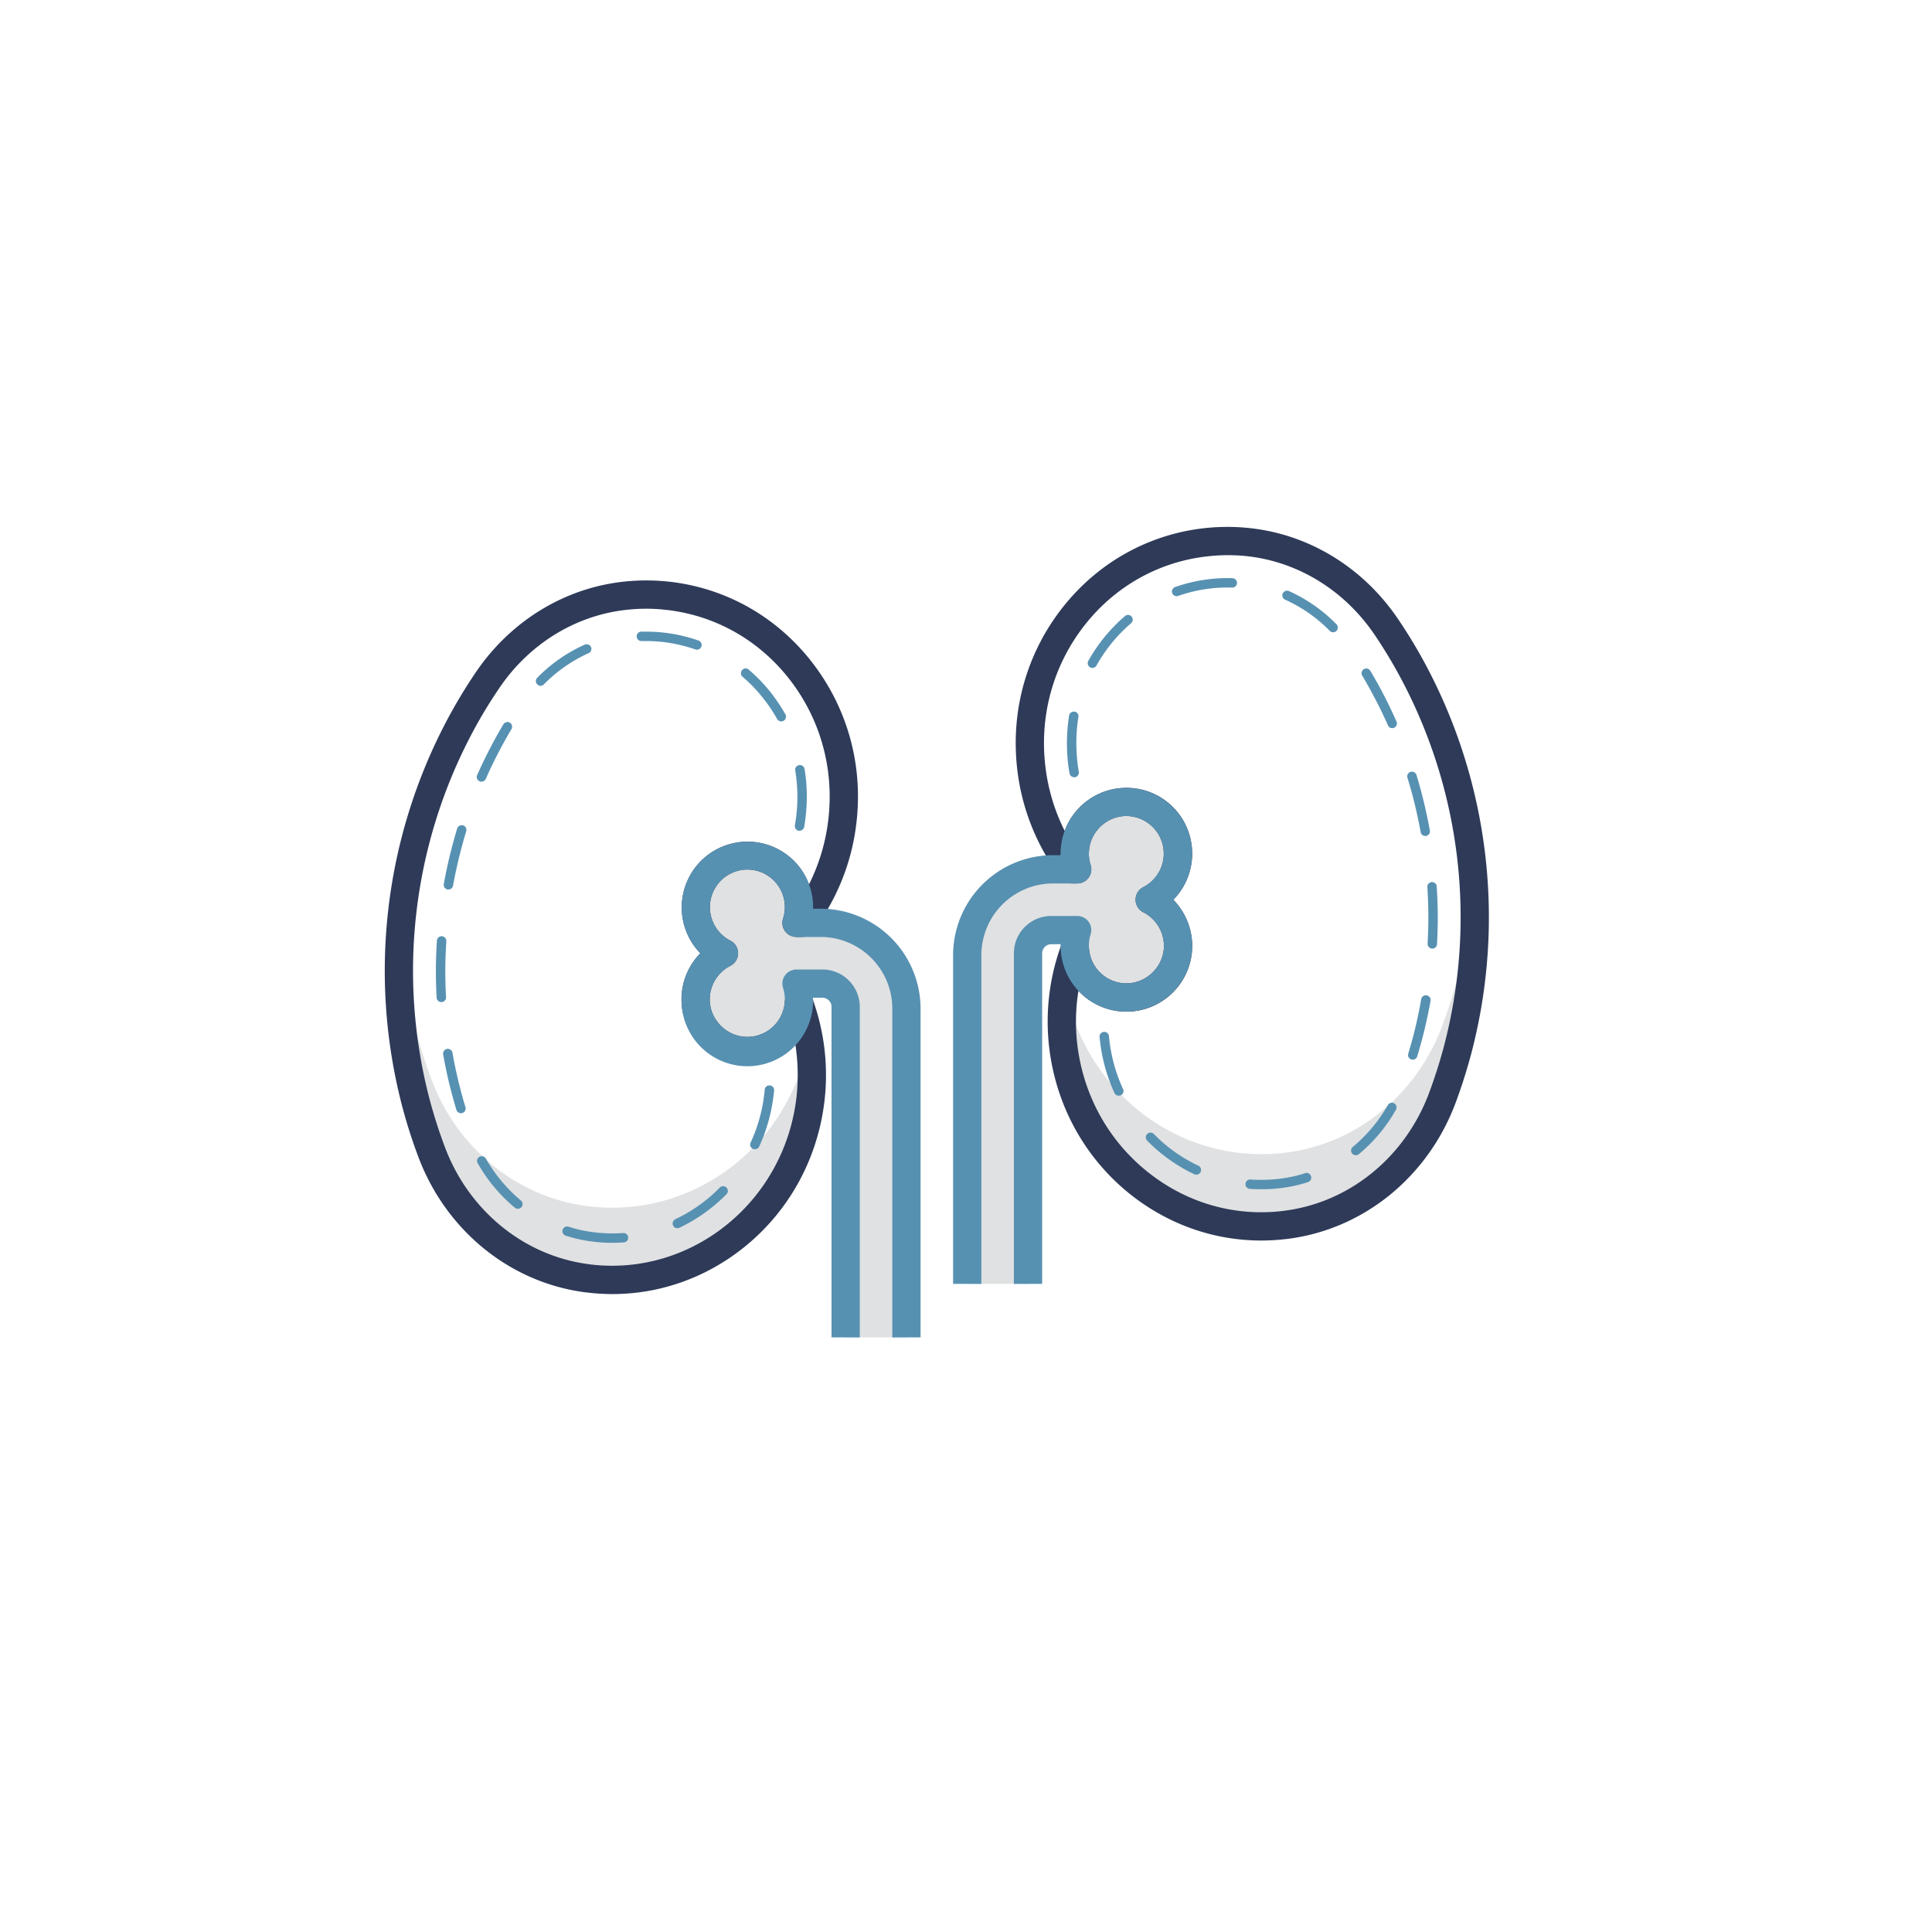 <!DOCTYPE svg PUBLIC "-//W3C//DTD SVG 1.1//EN" "http://www.w3.org/Graphics/SVG/1.1/DTD/svg11.dtd">
<!-- Uploaded to: SVG Repo, www.svgrepo.com, Transformed by: SVG Repo Mixer Tools -->
<svg width="800px" height="800px" viewBox="0 0 2050 2050" data-name="Layer 3" id="Layer_3" xmlns="http://www.w3.org/2000/svg" fill="#000000">
<g id="SVGRepo_bgCarrier" stroke-width="0"/>
<g id="SVGRepo_tracerCarrier" stroke-linecap="round" stroke-linejoin="round"/>
<g id="SVGRepo_iconCarrier">
<defs>
<style>.cls-1{fill:#e0e1e2;}.cls-2{fill:#2e3a58;}.cls-3{fill:#5791b2;}</style>
</defs>
<title/>
<path class="cls-1" d="M1219.9,954.6a54.8,54.8,0,1,0-79.4-52.5,52.6,52.6,0,0,0,2.5,20.3h-25.6a91.1,91.1,0,0,0-91.1,91.1v348.8h64.5V1011.5a24.7,24.7,0,0,1,24.7-24.6H1143a54.8,54.8,0,1,0,76.9-32.3Z"/>
<path class="cls-1" d="M1546.6,1037.5a523.7,523.7,0,0,1-16.3,51.1c-27,72-89.4,124.2-164.1,134.2l-4,.5c-111.4,12.8-212.7-66-232.2-177.8a221.7,221.7,0,0,0-1.9,63.7c13.7,118.6,118.5,204,234.1,190.7l4-.5c74.7-10,137.1-62.2,164.1-134.2a523.7,523.7,0,0,0,16.3-51.1,546.2,546.2,0,0,0,16.9-178.7A538.8,538.8,0,0,1,1546.6,1037.5Z"/>
<path class="cls-2" d="M1338.3,1316.3c-51,0-100.3-17.6-140.9-50.6-47.2-38.5-77.1-93.5-84.2-154.8a236.3,236.3,0,0,1,13.2-109.1,15,15,0,0,1,29.1,4.3,39.8,39.8,0,0,0,39.7,37.3h.6l.2,15-.2-15c20.9-.3,38.5-17.6,39.2-38.5a40.1,40.1,0,0,0-21.9-36.9,15,15,0,0,1,0-26.7,39.9,39.9,0,0,0-19.7-75.4c-20,.9-36.7,17.2-37.9,37.2a38.3,38.3,0,0,0,1.7,14.7,14.9,14.9,0,0,1-14.2,19.6h-5.4a15.3,15.3,0,0,1-12-5.9,235.1,235.1,0,0,1-46.2-115c-7.3-62.4,9.9-123.6,48.5-172.4,37.3-47.1,90.3-76.8,149.3-83.6a225,225,0,0,1,46.4-.4c64.1,6.1,122.4,41.4,159.8,96.7a540.4,540.4,0,0,1,30.5,50.7,568.7,568.7,0,0,1,47.2,410.5c-4.7,17.7-10.3,35.3-16.7,52.5-29.3,78-96.8,133.1-176.2,143.8l-4.3.5A221.1,221.1,0,0,1,1338.3,1316.3Zm-194-264.9a206.6,206.6,0,0,0-1.3,56.1c6.2,53.5,32.2,101.4,73.4,134.9s92.2,48.6,144.1,42.6l3.7-.5c68.4-9.2,126.7-56.9,152.1-124.6,6-16.2,11.4-32.9,15.8-49.6a538.4,538.4,0,0,0-44.7-388.7,516.5,516.5,0,0,0-28.8-48c-32.4-47.9-82.7-78.4-137.8-83.7a193,193,0,0,0-40.2.5c-51,5.8-96.9,31.5-129.2,72.3-33.6,42.5-48.6,95.9-42.2,150.3a205.7,205.7,0,0,0,20.5,68.6,69.7,69.7,0,0,1,62.5-45.6,69.7,69.7,0,0,1,72.8,69.7,69.8,69.8,0,0,1-20,49,70.4,70.4,0,0,1,20,51.2,69.8,69.8,0,0,1-120.7,45.5Z"/>
<path class="cls-3" d="M1338.5,1261.9c-3.9,0-7.8-.1-11.7-.4a5,5,0,1,1,.7-9.9,166.7,166.7,0,0,0,29.1-.7l3-.4a138.1,138.1,0,0,0,25.3-5.7,4.9,4.9,0,0,1,6.2,3.3,4.9,4.9,0,0,1-3.2,6.2,147.4,147.4,0,0,1-26.9,6.1l-3.3.4A155.6,155.6,0,0,1,1338.5,1261.9Zm-69.1-15.5a5.2,5.2,0,0,1-2.1-.4,175.4,175.4,0,0,1-42.6-28.5q-3.7-3.4-7.5-7.2a5,5,0,0,1,7.2-7c2.3,2.3,4.6,4.6,7,6.8a163.1,163.1,0,0,0,40.2,26.8,5,5,0,0,1-2.2,9.5Zm169.2-20.6a4.8,4.8,0,0,1-3.8-1.8,4.9,4.9,0,0,1,.6-7,162.7,162.7,0,0,0,37.2-44.4,4.9,4.9,0,1,1,8.6,4.9,169.6,169.6,0,0,1-39.4,47.2A5.4,5.4,0,0,1,1438.6,1225.8ZM1187,1162.6a4.9,4.9,0,0,1-4.5-2.9,180.9,180.9,0,0,1-15.3-55c-.2-1.4-.3-2.9-.5-4.4a5.1,5.1,0,0,1,4.6-5.4,5,5,0,0,1,5.4,4.5c.1,1.4.3,2.8.4,4.2a172.1,172.1,0,0,0,14.5,51.9,4.9,4.9,0,0,1-4.6,7.1Zm312-38.2a3.6,3.6,0,0,1-1.4-.2,4.9,4.9,0,0,1-3.3-6.2c1.6-5.5,3.2-11.1,4.7-16.5,3.6-13.6,6.6-27.5,9-41.3a5,5,0,0,1,9.9,1.8c-2.5,14-5.6,28.2-9.3,42-1.5,5.6-3.1,11.3-4.8,16.9A5,5,0,0,1,1499,1124.4Zm20.8-117.9h-.3a5,5,0,0,1-4.7-5.2c.5-9.1.8-18.3.8-27.3,0-10.7-.4-21.4-1-32.1a5,5,0,1,1,9.9-.6c.7,10.8,1.1,21.8,1.1,32.7,0,9.2-.3,18.6-.8,27.8A4.9,4.9,0,0,1,1519.8,1006.5ZM1512.3,887a4.9,4.9,0,0,1-4.9-4.1,490,490,0,0,0-14-57.7,5,5,0,0,1,3.3-6.2,5.1,5.1,0,0,1,6.3,3.3,531.8,531.8,0,0,1,14.2,58.9,5,5,0,0,1-4,5.8Zm-372.5-62.3a4.9,4.9,0,0,1-4.9-4.1c-.7-3.4-1.2-7-1.6-10.4a197.3,197.3,0,0,1-1.2-21.7,190.8,190.8,0,0,1,2.3-29.3,5.1,5.1,0,0,1,5.8-4.1,4.9,4.9,0,0,1,4.1,5.7,170.6,170.6,0,0,0-2.2,27.7,176.2,176.2,0,0,0,1.2,20.5c.3,3.3.8,6.6,1.4,9.9a5,5,0,0,1-4.1,5.8Zm337.4-52.1a4.9,4.9,0,0,1-4.5-3c-4.8-10.8-10-21.5-15.6-31.9-3.7-7-7.6-14-11.7-20.8a5.1,5.1,0,0,1,1.8-6.9,5,5,0,0,1,6.8,1.8c4.2,6.9,8.2,14.1,12,21.2,5.6,10.6,10.9,21.6,15.8,32.6a5.1,5.1,0,0,1-2.5,6.6A7.8,7.8,0,0,1,1477.2,772.6Zm-318.1-63.9a4.2,4.2,0,0,1-2.4-.7,4.9,4.9,0,0,1-1.9-6.8,175.9,175.9,0,0,1,38.9-47.5,4.9,4.9,0,0,1,7,.5,5.1,5.1,0,0,1-.5,7.1,162.2,162.2,0,0,0-21.9,22.7,170.3,170.3,0,0,0-14.8,22.1A4.9,4.9,0,0,1,1159.1,708.7Zm255.4-37.8a5,5,0,0,1-3.5-1.5,156,156,0,0,0-47.4-33.1,4.9,4.9,0,0,1-2.5-6.6,5,5,0,0,1,6.6-2.5,165,165,0,0,1,50.4,35.2,5,5,0,0,1,0,7A5.1,5.1,0,0,1,1414.5,670.9Zm-165.9-38.3a5.2,5.2,0,0,1-4.8-3.3,5.1,5.1,0,0,1,3.1-6.4,168.2,168.2,0,0,1,36.5-8.4,163.5,163.5,0,0,1,24.3-1,5,5,0,0,1-.3,10,158.9,158.9,0,0,0-22.9.9,161.1,161.1,0,0,0-34.3,7.9A4.5,4.5,0,0,1,1248.6,632.6Z"/>
<path class="cls-1" d="M768.2,1011.5a54.7,54.7,0,1,1,77-32.3h25.5a91.1,91.1,0,0,1,91.1,91.1v348.8H897.3V1068.3a24.6,24.6,0,0,0-24.6-24.6H845.2a57.7,57.7,0,0,1,2.6,16.7,54.8,54.8,0,1,1-79.6-48.9Z"/>
<path class="cls-1" d="M441.5,1094.3c4.6,17.4,10.1,34.4,16.3,51.1,27,72,89.4,124.2,164.1,134.2l4,.5c111.4,12.8,212.7-66,232.2-177.8A221.7,221.7,0,0,1,860,1166c-13.6,118.6-118.4,204-234.1,190.7l-4-.5c-74.7-10-137.1-62.2-164.1-134.2-6.2-16.7-11.7-33.7-16.3-51.1a546.2,546.2,0,0,1-16.9-178.7A538.8,538.8,0,0,0,441.5,1094.3Z"/>
<path class="cls-2" d="M649.8,1373.1a221.1,221.1,0,0,1-25.6-1.5l-4.3-.5c-79.4-10.7-146.9-65.8-176.1-143.8a542.9,542.9,0,0,1-16.8-52.5,568.7,568.7,0,0,1,47.2-410.5,553.6,553.6,0,0,1,30.5-50.7c37.4-55.3,95.7-90.6,159.8-96.7a224.9,224.9,0,0,1,46.4.4c59,6.8,112,36.5,149.3,83.6,38.6,48.8,55.9,110,48.5,172.4a235.1,235.1,0,0,1-46.2,115,15.1,15.1,0,0,1-11.9,5.9h-5.4a15.4,15.4,0,0,1-12.2-6.1,15.1,15.1,0,0,1-2.1-13.5,39.8,39.8,0,0,0-36.2-51.9A39.9,39.9,0,0,0,775,998.1a15,15,0,0,1,0,26.7,40.1,40.1,0,0,0-21.9,36.9c.7,20.9,18.3,38.2,39.3,38.5h.5a39.8,39.8,0,0,0,39.8-37.3,15,15,0,0,1,29-4.3,236.3,236.3,0,0,1,13.2,109.1c-7.1,61.3-37,116.3-84.2,154.8C750.1,1355.5,700.8,1373.1,649.8,1373.1Zm35.7-727.2c-6.1,0-12.1.3-18.1.9-55.2,5.2-105.5,35.7-137.8,83.6a496.4,496.4,0,0,0-28.9,48A538.4,538.4,0,0,0,456,1167.1c4.5,16.7,9.8,33.4,15.9,49.6,25.3,67.7,83.6,115.4,152,124.6l3.7.5c107.3,12.3,204.8-67.3,217.5-177.5a210.7,210.7,0,0,0-1.2-56.1,69.7,69.7,0,0,1-51,22h-1a69.8,69.8,0,0,1-48.8-118.7,69.8,69.8,0,0,1,98.6-98.8,68.8,68.8,0,0,1,16.7,25.7,205.7,205.7,0,0,0,20.5-68.6c6.4-54.4-8.6-107.8-42.2-150.3-32.3-40.8-78.2-66.5-129.2-72.3A180.4,180.4,0,0,0,685.5,645.9Z"/>
<path class="cls-3" d="M649.7,1318.7a156.1,156.1,0,0,1-19.3-1.1l-3.2-.4a146.6,146.6,0,0,1-27-6.1,4.9,4.9,0,0,1-3.2-6.2,5,5,0,0,1,6.3-3.3,137.1,137.1,0,0,0,25.2,5.7l3.1.4a165.4,165.4,0,0,0,29,.7,5,5,0,1,1,.7,9.9C657.5,1318.6,653.5,1318.7,649.7,1318.7Zm69-15.5a4.8,4.8,0,0,1-4.5-2.8,5.1,5.1,0,0,1,2.3-6.7,163.1,163.1,0,0,0,40.2-26.8c2.4-2.2,4.8-4.5,7-6.8a5,5,0,0,1,7.1,0,4.9,4.9,0,0,1,.1,7c-2.4,2.5-5,4.9-7.5,7.2a175.4,175.4,0,0,1-42.6,28.5A5.2,5.2,0,0,1,718.7,1303.2Zm-169.2-20.6a5.6,5.6,0,0,1-3.2-1.1,171.3,171.3,0,0,1-39.4-47.2,4.9,4.9,0,0,1,1.8-6.8,5.1,5.1,0,0,1,6.9,1.9,162.4,162.4,0,0,0,37.1,44.4,5,5,0,0,1,.7,7A5.1,5.1,0,0,1,549.5,1282.6Zm251.6-63.2a4.9,4.9,0,0,1-4.6-7.1,169.3,169.3,0,0,0,14.5-51.9c.2-1.4.3-2.8.4-4.2a5,5,0,0,1,10,1c-.2,1.4-.3,2.9-.5,4.3a180.9,180.9,0,0,1-15.3,55A4.9,4.9,0,0,1,801.1,1219.4Zm-312-38.2a5,5,0,0,1-4.8-3.5c-1.7-5.6-3.3-11.3-4.8-16.9-3.7-13.8-6.8-28-9.3-42a5.1,5.1,0,0,1,4.1-5.8,5,5,0,0,1,5.8,4c2.4,13.8,5.5,27.7,9.1,41.3,1.4,5.4,3,11,4.7,16.5a5,5,0,0,1-3.4,6.2A3.4,3.4,0,0,1,489.1,1181.2Zm-20.8-117.9a5,5,0,0,1-5-4.7c-.5-9.2-.8-18.6-.8-27.8,0-10.9.4-21.9,1.1-32.7a5,5,0,0,1,5.3-4.7,5.1,5.1,0,0,1,4.7,5.3c-.7,10.7-1.1,21.4-1.1,32.1,0,9,.3,18.2.8,27.3a5,5,0,0,1-4.7,5.2Zm7.5-119.5h-.9a5,5,0,0,1-4-5.8,531.8,531.8,0,0,1,14.2-58.9,5.1,5.1,0,0,1,6.3-3.3,5,5,0,0,1,3.3,6.2,533.1,533.1,0,0,0-14,57.7A4.9,4.9,0,0,1,475.8,943.8Zm372.5-62.3h-.8a5.1,5.1,0,0,1-4.1-5.8q.9-5,1.5-9.9a175.7,175.7,0,0,0,1.2-20.4,171,171,0,0,0-2.3-27.8,5,5,0,0,1,9.9-1.6,179.4,179.4,0,0,1,2.4,29.4,197.1,197.1,0,0,1-1.3,21.6c-.4,3.5-.9,7-1.5,10.4A5.1,5.1,0,0,1,848.3,881.5ZM510.9,829.4a4.5,4.5,0,0,1-2-.4,5,5,0,0,1-2.6-6.6c4.9-11,10.2-22,15.9-32.6,3.7-7.1,7.8-14.3,11.9-21.2a5.1,5.1,0,0,1,6.9-1.8,5.1,5.1,0,0,1,1.7,6.9c-4.1,6.8-8,13.8-11.7,20.8-5.5,10.4-10.8,21.1-15.5,31.9A5.1,5.1,0,0,1,510.9,829.4ZM829,765.5a5.1,5.1,0,0,1-4.4-2.6,162.8,162.8,0,0,0-14.8-22,157.7,157.7,0,0,0-21.9-22.8,5.1,5.1,0,0,1-.5-7.1,4.9,4.9,0,0,1,7-.5,171.4,171.4,0,0,1,23.3,24.1A191.2,191.2,0,0,1,833.4,758a5,5,0,0,1-2,6.8A4.2,4.2,0,0,1,829,765.5ZM573.6,727.7a4.7,4.7,0,0,1-3.5-1.5,4.9,4.9,0,0,1-.1-7A164.2,164.2,0,0,1,620.5,684a5.1,5.1,0,0,1,6.6,2.5,5,5,0,0,1-2.6,6.6,156,156,0,0,0-47.4,33.1A4.7,4.7,0,0,1,573.6,727.7Zm166-38.3a4.7,4.7,0,0,1-1.7-.3,167.4,167.4,0,0,0-34.3-7.9c-6-.6-12.1-1-18.1-1h-4.9a5,5,0,0,1-.1-10h5a176.5,176.5,0,0,1,19.2,1.1,166.9,166.9,0,0,1,36.5,8.4,5,5,0,0,1-1.6,9.7Z"/>
<path class="cls-3" d="M1105.8,1362.3h-30V1011.5a39.7,39.7,0,0,1,39.7-39.6H1143a14.9,14.9,0,0,1,14.2,19.6,40.7,40.7,0,0,0-1.8,12.1,39.8,39.8,0,0,0,39.8,39.8h.6c20.9-.3,38.5-17.6,39.2-38.5a40.1,40.1,0,0,0-21.9-36.9,15,15,0,0,1,0-26.7,39.9,39.9,0,0,0-19.7-75.4c-20,.9-36.7,17.2-37.9,37.2a36.5,36.5,0,0,0,1.8,14.7,15.4,15.4,0,0,1-2.2,13.5,15.2,15.2,0,0,1-12.1,6.1h-25.6a76.2,76.2,0,0,0-76.1,76.1v348.8h-30V1013.5a106.2,106.2,0,0,1,106.1-106.1h8c-.1-2.1,0-4.2.1-6.2A69.8,69.8,0,1,1,1245,954.7a70.4,70.4,0,0,1,20,51.2,70.3,70.3,0,0,1-68.8,67.5h-1a69.8,69.8,0,0,1-69.8-69.8v-1.7h-9.9a9.7,9.7,0,0,0-9.7,9.6Z"/>
<path class="cls-3" d="M976.8,1419.1h-30V1070.3a76.1,76.1,0,0,0-76.1-76.1H845.2a15.4,15.4,0,0,1-12.2-6.1,15.1,15.1,0,0,1-2.1-13.5,39.8,39.8,0,0,0-36.2-51.9A39.9,39.9,0,0,0,775,998.1a15,15,0,0,1,0,26.7,40.1,40.1,0,0,0-21.9,36.9c.7,20.9,18.3,38.2,39.3,38.5h.5a39.9,39.9,0,0,0,39.9-39.8,40.8,40.8,0,0,0-1.9-12.1,15.1,15.1,0,0,1,2.1-13.5,15.4,15.4,0,0,1,12.2-6.1h27.5a39.7,39.7,0,0,1,39.6,39.6v350.8h-30V1068.3a9.6,9.6,0,0,0-9.6-9.6h-10c0,.6.1,1.1.1,1.7a69.8,69.8,0,0,1-139.6,2.3,69.9,69.9,0,0,1,19.9-51.2,69.8,69.8,0,0,1,98.6-98.8A69,69,0,0,1,862.6,958c.1,2.1.2,4.1.1,6.2h8a106.2,106.2,0,0,1,106.1,106.1Z"/>
</g>
</svg>
